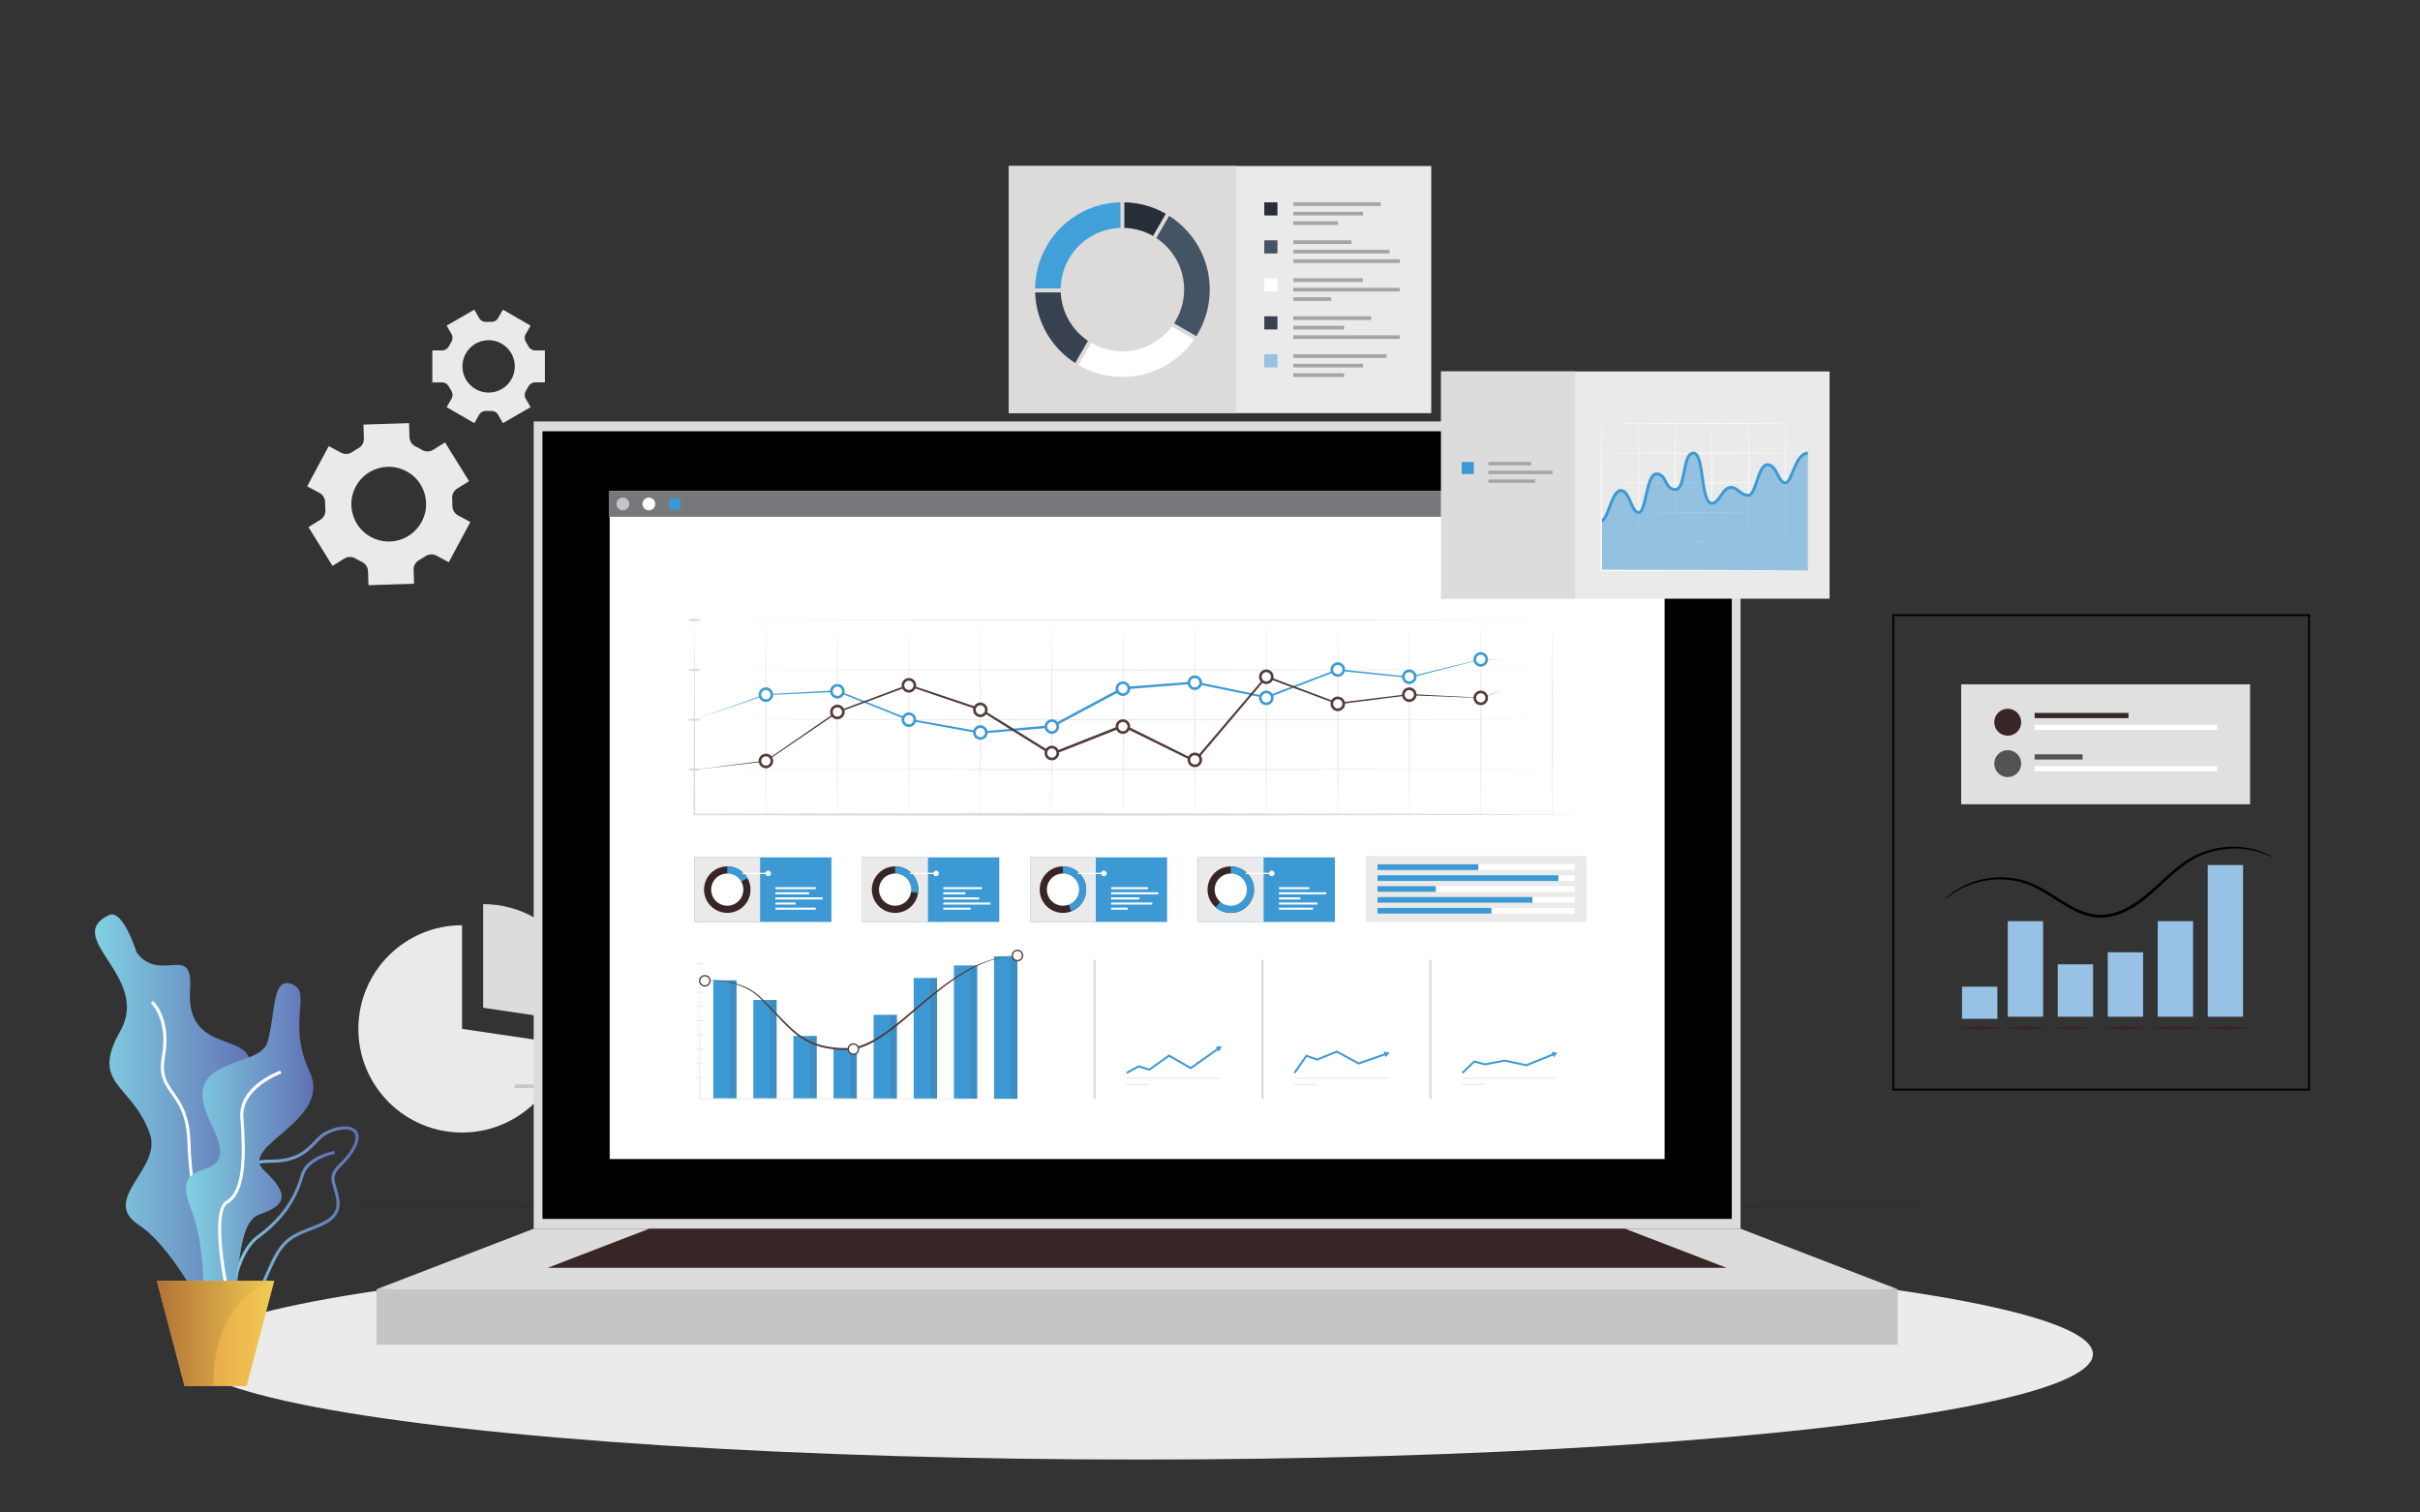 <?xml version="1.0" encoding="utf-8"?>
<!-- Generator: Adobe Illustrator 27.2.0, SVG Export Plug-In . SVG Version: 6.00 Build 0)  -->
<svg version="1.1" id="Layer_1" xmlns="http://www.w3.org/2000/svg" xmlns:xlink="http://www.w3.org/1999/xlink" x="0px" y="0px"
	 viewBox="0 0 2880 1800" style="enable-background:new 0 0 2880 1800;" xml:space="preserve">
<rect x="0" y="0" width="2880" height="1800" fill="#333333" stroke="none"/>
<style type="text/css">
	.st0{fill:#263238;}
	.st1{fill:none;stroke:#000000;stroke-width:2.198;stroke-miterlimit:10;}
	.st2{fill:#97C1E5;}
	.st3{fill:#382626;}
	.st4{fill:#E0E0E0;}
	.st5{fill:#FFFFFF;}
	.st6{fill:#545352;}
	.st7{fill:#EBEAEA;}
	.st8{fill:#DBDCDB;}
	.st9{fill:none;stroke:#C7C7C6;stroke-width:4.396;stroke-miterlimit:10;}
	.st10{fill:#C7C7C6;}
	.st11{fill:#EBEBEB;}
	.st12{fill:#C5C5C6;}
	.st13{fill:#77787B;}
	.st14{fill:#3C99D4;}
	.st15{fill:#503938;}
	.st16{fill:#513A39;}
	.st17{opacity:0.1;fill:#382626;}
	.st18{opacity:0.5;fill:#3C99D4;}
	.st19{fill:none;stroke:#3C99D4;stroke-width:4.396;stroke-miterlimit:10;}
	.st20{fill:#A6A4A4;}
	.st21{fill:#DCDBDA;}
	.st22{fill:#272E38;}
	.st23{fill:#455465;}
	.st24{fill:#384150;}
	.st25{fill:#FFD626;}
	.st26{fill:#41A0D8;}
	.st27{fill:#C7C7C5;}
	.st28{fill:url(#SVGID_1_);}
	.st29{fill:url(#SVGID_00000076601527944344080060000015616107571925757594_);}
	.st30{fill:url(#SVGID_00000165945955025834560880000016028394661296077202_);}
	.st31{fill:url(#SVGID_00000086678164046030851060000006704487852616372913_);}
	.st32{fill:url(#SVGID_00000156574982717017921850000016033936581310655106_);}
	.st33{fill:url(#SVGID_00000095330563534767202650000014429222987404094649_);}
</style>
<path class="st0" d="M1036.08,888.94c0,7.45-6.04,13.48-13.48,13.48c-7.45,0-13.48-6.04-13.48-13.48c0-7.45,6.04-13.48,13.48-13.48
	C1030.04,875.46,1036.08,881.49,1036.08,888.94z"/>
<g>
	<g>
		<g>
			<g>
				<rect x="2253.2" y="732.06" class="st1" width="494.8" height="564.7"/>
			</g>
		</g>
	</g>
	<g>
		<g>
			<g>
				<g>
					<path d="M2705.46,1020.41c-0.16,0.34-5.48-2.75-15.91-6.05c-10.35-3.21-26.32-6.31-45.63-3.39
						c-9.58,1.53-19.96,4.43-30.09,9.67c-10.2,5.12-19.93,12.7-29.59,21.28c-9.7,8.56-19.34,18.29-30.45,27.27
						c-11.11,8.84-23.86,17.21-38.86,21.03c-7.44,1.92-15.24,2.41-22.69,1.37c-7.47-1.02-14.52-3.46-21.02-6.49
						c-13.03-6.14-24.18-14.21-35.22-20.94c-10.96-6.86-21.98-12.31-33.12-14.85c-11.08-2.69-21.83-3.24-31.51-2.42
						c-19.47,1.7-34.2,8.6-43.49,14.16c-9.33,5.7-13.73,9.99-13.98,9.69c-0.08-0.09,1.01-1.15,3.16-3.11
						c2.12-1.99,5.49-4.67,10.12-7.7c9.2-5.98,24.06-13.37,43.97-15.42c9.89-1,20.95-0.59,32.39,2.07
						c11.51,2.49,23.01,8.07,34.09,14.91c11.19,6.73,22.33,14.69,34.98,20.59c12.52,6.03,27.25,8.71,41.49,4.86
						c14.25-3.62,26.69-11.69,37.62-20.34c10.93-8.79,20.61-18.45,30.46-27.03c9.81-8.6,19.81-16.28,30.39-21.45
						c10.49-5.28,21.19-8.12,31.02-9.53c19.82-2.69,36.02,0.87,46.38,4.5c5.23,1.81,9.13,3.66,11.69,5.03
						C2704.21,1019.53,2705.52,1020.31,2705.46,1020.41z"/>
				</g>
			</g>
		</g>
		<g>
			<g>
				<g>
					<rect x="2389.39" y="1096.25" class="st2" width="42.07" height="113.77"/>
				</g>
			</g>
			<g>
				<g>
					<rect x="2567.89" y="1096.25" class="st2" width="42.07" height="113.77"/>
				</g>
			</g>
			<g>
				<g>
					<rect x="2627.39" y="1029.44" class="st2" width="42.07" height="180.58"/>
				</g>
			</g>
			<g>
				<g>
					<rect x="2334.95" y="1174.21" class="st2" width="42.07" height="38.29"/>
				</g>
			</g>
			<g>
				<g>
					<rect x="2448.89" y="1147.63" class="st2" width="42.07" height="62.39"/>
				</g>
			</g>
			<g>
				<g>
					<rect x="2508.39" y="1133.3" class="st2" width="42.07" height="76.72"/>
				</g>
			</g>
		</g>
		<g>
			<g>
				<g>
					<g>
						<path class="st3" d="M2433.15,1223.43c0,0.93-10.18,1.69-22.72,1.69c-12.55,0-22.73-0.76-22.73-1.69
							c0-0.93,10.17-1.69,22.73-1.69C2422.97,1221.74,2433.15,1222.5,2433.15,1223.43z"/>
					</g>
				</g>
			</g>
			<g>
				<g>
					<g>
						<path class="st3" d="M2380.81,1223.43c0,0.93-10.18,1.69-22.73,1.69c-12.55,0-22.73-0.76-22.73-1.69
							c0-0.93,10.17-1.69,22.73-1.69C2370.63,1221.74,2380.81,1222.5,2380.81,1223.43z"/>
					</g>
				</g>
			</g>
			<g>
				<g>
					<g>
						<path class="st3" d="M2677.75,1223.43c0,0.93-11.5,1.69-25.69,1.69c-14.19,0-25.69-0.76-25.69-1.69
							c0-0.93,11.5-1.69,25.69-1.69C2666.24,1221.74,2677.75,1222.5,2677.75,1223.43z"/>
					</g>
				</g>
			</g>
			<g>
				<g>
					<g>
						<path class="st3" d="M2615.26,1223.43c0,0.93-11.5,1.69-25.69,1.69c-14.19,0-25.69-0.76-25.69-1.69
							c0-0.93,11.5-1.69,25.69-1.69C2603.75,1221.74,2615.26,1222.5,2615.26,1223.43z"/>
					</g>
				</g>
			</g>
			<g>
				<g>
					<g>
						<path class="st3" d="M2550.46,1223.43c0,0.93-10.18,1.69-22.73,1.69c-12.55,0-22.73-0.76-22.73-1.69
							c0-0.93,10.17-1.69,22.73-1.69C2540.28,1221.74,2550.46,1222.5,2550.46,1223.43z"/>
					</g>
				</g>
			</g>
			<g>
				<g>
					<g>
						<path class="st3" d="M2488.98,1223.43c0,0.93-10.18,1.69-22.73,1.69c-12.55,0-22.73-0.76-22.73-1.69
							c0-0.93,10.18-1.69,22.73-1.69C2478.8,1221.74,2488.98,1222.5,2488.98,1223.43z"/>
					</g>
				</g>
			</g>
		</g>
	</g>
	<g>
		<g>
			<g>
				<rect x="2333.96" y="814.39" class="st4" width="343.79" height="142.77"/>
			</g>
		</g>
		<g>
			<g>
				<g>
					<path class="st3" d="M2405.39,859.51c0,8.85-7.18,16.03-16.03,16.03c-8.85,0-16.03-7.18-16.03-16.03
						c0-8.85,7.18-16.03,16.03-16.03C2398.21,843.48,2405.39,850.66,2405.39,859.51z"/>
				</g>
			</g>
			<g>
				<g>
					<rect x="2421.41" y="848.44" class="st3" width="111.67" height="6.2"/>
				</g>
			</g>
			<g>
				<g>
					<rect x="2421.41" y="862.53" class="st5" width="217.23" height="6.2"/>
				</g>
			</g>
		</g>
		<g>
			<g>
				<g>
					<path class="st6" d="M2405.39,908.78c0,8.85-7.18,16.03-16.03,16.03c-8.85,0-16.03-7.18-16.03-16.03
						c0-8.85,7.18-16.03,16.03-16.03C2398.21,892.76,2405.39,899.93,2405.39,908.78z"/>
				</g>
			</g>
			<g>
				<g>
					<rect x="2421.41" y="897.71" class="st6" width="57.03" height="6.2"/>
				</g>
			</g>
			<g>
				<g>
					<rect x="2421.41" y="911.8" class="st5" width="217.23" height="6.2"/>
				</g>
			</g>
		</g>
	</g>
</g>
<g>
	<path class="st7" d="M409.82,664.68c4.16-2.58,9.36-2.44,13.54,0.09c1.14,0.69,2.3,1.35,3.48,1.98c1.19,0.64,2.4,1.25,3.61,1.82
		c4.4,2.08,7.39,6.32,7.54,11.19l0.52,16.66l54.27-1.69l-0.52-16.77c-0.15-4.87,2.58-9.27,6.85-11.6c2.31-1.26,4.55-2.65,6.73-4.15
		c4.05-2.8,9.26-3.27,13.6-0.95l14.65,7.86l25.67-47.86l-14.65-7.86c-4.34-2.33-6.83-6.93-6.73-11.85c0.05-2.64-0.04-5.28-0.27-7.9
		c-0.42-4.85,1.74-9.56,5.88-12.12l14.25-8.85l-28.62-46.14l-14.23,8.82c-4.07,2.52-9.2,2.51-13.29,0.01
		c-1.2-0.73-2.42-1.43-3.66-2.09c-1.25-0.67-2.5-1.3-3.77-1.89c-4.36-2.04-7.22-6.33-7.37-11.14l-0.5-16.67l-54.27,1.69l0.53,16.61
		c0.15,4.79-2.36,9.3-6.57,11.58c-2.53,1.37-4.98,2.89-7.35,4.55c-3.91,2.74-9.06,2.98-13.27,0.72l-14.64-7.85l-25.67,47.86
		l14.65,7.85c4.34,2.33,6.83,6.94,6.73,11.86c-0.05,2.65,0.03,5.29,0.26,7.92c0.41,4.86-1.76,9.57-5.9,12.14l-14.21,8.81
		l28.62,46.14L409.82,664.68z M421,584.27c10.51-27.39,43.7-37.41,67.6-20.4c16.27,11.57,22.78,33.24,15.62,51.88
		c-10.52,27.38-43.62,37.37-67.53,20.38C420.41,624.56,413.85,602.92,421,584.27z"/>
	<path class="st7" d="M570.3,493.47c1.71-2.97,4.97-4.6,8.4-4.43c0.93,0.05,1.86,0.07,2.8,0.07c0.95,0,1.89-0.02,2.82-0.07
		c3.41-0.17,6.66,1.45,8.37,4.41l5.83,10.11l32.94-19.01l-5.83-10.11c-1.71-2.97-1.54-6.62,0.33-9.48c1.03-1.58,1.98-3.21,2.84-4.9
		c1.55-3.04,4.62-4.99,8.03-4.99h11.65v-38.05h-11.65c-3.41,0-6.48-1.95-8.03-4.99c-0.86-1.69-1.81-3.33-2.84-4.9
		c-1.87-2.87-2.04-6.52-0.33-9.48l5.83-10.11l-32.94-19.01l-5.87,10.16c-1.71,2.95-4.95,4.58-8.36,4.4
		c-0.93-0.05-1.86-0.07-2.8-0.07s-1.87,0.02-2.8,0.07c-3.42,0.18-6.68-1.46-8.39-4.43l-5.83-10.13l-32.94,19.01l5.83,10.08
		c1.71,2.97,1.55,6.61-0.32,9.48c-1.03,1.59-1.98,3.23-2.85,4.93c-1.55,3.04-4.62,5-8.04,5h-11.64v38.05h11.64
		c3.41,0,6.49,1.96,8.04,5c0.86,1.7,1.81,3.34,2.85,4.93c1.87,2.87,2.04,6.51,0.32,9.48l-5.83,10.08l32.94,19.01L570.3,493.47z
		 M550.33,436.06c0-17.21,13.97-31.17,31.17-31.17s31.14,13.97,31.14,31.17c0,17.21-13.94,31.14-31.14,31.14
		S550.33,453.27,550.33,436.06z"/>
</g>
<g>
	<g>
		<path class="st7" d="M671.88,1242.53c-8.71,59.58-60.04,105.3-122.01,105.3c-68.12,0-123.39-55.23-123.39-123.39
			c0-68.12,55.27-123.35,123.39-123.35v123.35L671.88,1242.53z"/>
		<path class="st8" d="M698.34,1199.32c0,6.16-0.46,12.18-1.34,18.09l-122.01-18.09v-123.35c45.76,0,85.75,24.95,107.06,62.01
			C692.44,1156.07,698.34,1177.05,698.34,1199.32z"/>
	</g>
</g>
<g>
	<line class="st9" x1="612.44" y1="1292.75" x2="743.63" y2="1292.75"/>
	<circle class="st9" cx="752.83" cy="1292.75" r="9.19"/>
	<rect x="786.16" y="1285.85" class="st10" width="101.89" height="4.6"/>
	<rect x="786.16" y="1295.05" class="st10" width="57.68" height="4.6"/>
</g>
<ellipse class="st11" cx="1356.19" cy="1611.49" rx="1134.57" ry="125.51"/>
<g>
	<path class="st0" d="M237.1,1435.33c716.96-2.86,1521.22-2.89,2238.17,0C1758.31,1438.22,954.05,1438.2,237.1,1435.33
		L237.1,1435.33z"/>
</g>
<g>
	<rect x="635.15" y="501.54" class="st8" width="1436.26" height="960.76"/>
	<rect x="645.59" y="513.26" width="1415.39" height="937.32"/>
	<g>
		<rect x="448.09" y="1534.34" class="st12" width="1810.4" height="65.94"/>
		<polygon class="st8" points="448.09,1534.34 635.15,1462.3 2071.42,1462.3 2258.48,1534.34 		"/>
		<polygon class="st3" points="651.86,1508.79 772.57,1462.3 1934,1462.3 2054.71,1508.79 		"/>
	</g>
	<g>
		<rect x="725.58" y="584.47" class="st5" width="1255.41" height="794.89"/>
		<g>
			<rect x="724.52" y="584.47" class="st13" width="1256.47" height="30.59"/>
			<g>
				<path class="st12" d="M748.83,599.77c0,4.19-3.4,7.59-7.59,7.59s-7.59-3.4-7.59-7.59c0-4.19,3.4-7.59,7.59-7.59
					S748.83,595.58,748.83,599.77z"/>
				<path class="st5" d="M779.81,599.77c0,4.19-3.4,7.59-7.59,7.59c-4.19,0-7.59-3.4-7.59-7.59c0-4.19,3.4-7.59,7.59-7.59
					C776.41,592.18,779.81,595.58,779.81,599.77z"/>
				<path class="st14" d="M810.78,599.77c0,4.19-3.4,7.59-7.59,7.59c-4.19,0-7.59-3.4-7.59-7.59c0-4.19,3.4-7.59,7.59-7.59
					C807.38,592.18,810.78,595.58,810.78,599.77z"/>
			</g>
		</g>
		<g>
			<g>
				<g>
					<polygon class="st7" points="911.5,982.58 911.12,952.01 910.98,921.43 910.71,860.28 910.98,799.13 911.12,768.55 
						911.5,737.98 911.89,768.55 912.03,799.13 912.29,860.28 912.02,921.43 911.88,952.01 					"/>
					<polygon class="st7" points="996.57,982.58 996.19,952.01 996.05,921.43 995.79,860.28 996.05,799.13 996.19,768.55 
						996.57,737.98 996.96,768.55 997.1,799.13 997.36,860.28 997.1,921.43 996.96,952.01 					"/>
					<polygon class="st7" points="1081.65,982.58 1081.26,952.01 1081.12,921.43 1080.86,860.28 1081.12,799.13 1081.26,768.55 
						1081.65,737.98 1082.03,768.55 1082.17,799.13 1082.43,860.28 1082.17,921.43 1082.03,952.01 					"/>
					<polygon class="st7" points="1166.72,982.58 1166.34,952.01 1166.2,921.43 1165.93,860.28 1166.2,799.13 1166.33,768.55 
						1166.72,737.98 1167.11,768.55 1167.24,799.13 1167.51,860.28 1167.24,921.43 1167.1,952.01 					"/>
					<polygon class="st7" points="1251.79,982.58 1251.41,952.01 1251.27,921.43 1251.01,860.28 1251.27,799.13 1251.41,768.55 
						1251.79,737.98 1252.18,768.55 1252.32,799.13 1252.58,860.28 1252.32,921.43 1252.18,952.01 					"/>
					<polygon class="st7" points="1336.87,982.58 1336.48,952.01 1336.34,921.43 1336.08,860.28 1336.34,799.13 1336.48,768.55 
						1336.87,737.98 1337.25,768.55 1337.39,799.13 1337.65,860.28 1337.39,921.43 1337.25,952.01 					"/>
					<polygon class="st7" points="1421.94,982.58 1421.56,952.01 1421.42,921.43 1421.15,860.28 1421.41,799.13 1421.55,768.55 
						1421.94,737.98 1422.32,768.55 1422.46,799.13 1422.73,860.28 1422.46,921.43 1422.32,952.01 					"/>
					<polygon class="st7" points="1507.01,982.58 1506.63,952.01 1506.49,921.43 1506.23,860.28 1506.49,799.13 1506.63,768.55 
						1507.01,737.98 1507.4,768.55 1507.54,799.13 1507.8,860.28 1507.53,921.43 1507.4,952.01 					"/>
					<polygon class="st7" points="1592.08,982.58 1591.7,952.01 1591.56,921.43 1591.3,860.28 1591.56,799.13 1591.7,768.55 
						1592.08,737.98 1592.47,768.55 1592.61,799.13 1592.87,860.28 1592.61,921.43 1592.47,952.01 					"/>
					<polygon class="st7" points="1677.16,982.58 1676.77,952.01 1676.63,921.43 1676.37,860.28 1676.63,799.13 1676.77,768.55 
						1677.16,737.98 1677.54,768.55 1677.68,799.13 1677.94,860.28 1677.68,921.43 1677.54,952.01 					"/>
					<polygon class="st7" points="1762.23,982.58 1761.85,952.01 1761.71,921.43 1761.44,860.28 1761.71,799.13 1761.84,768.55 
						1762.23,737.98 1762.62,768.55 1762.76,799.13 1763.02,860.28 1762.75,921.43 1762.61,952.01 					"/>
					<polygon class="st7" points="1847.3,982.58 1846.92,952.01 1846.78,921.43 1846.52,860.28 1846.78,799.13 1846.92,768.55 
						1847.3,737.98 1847.69,768.55 1847.83,799.13 1848.09,860.28 1847.83,921.43 1847.69,952.01 					"/>
					<polygon class="st7" points="826.43,737.98 1091.82,737.45 1357.21,737.19 1622.6,737.45 1887.98,737.98 1622.6,738.5 
						1357.21,738.76 1091.82,738.5 					"/>
					<polygon class="st7" points="826.43,797.24 1091.82,796.71 1357.21,796.45 1622.6,796.71 1887.98,797.24 1622.6,797.76 
						1357.21,798.02 1091.82,797.76 					"/>
					<polygon class="st7" points="826.43,856.5 1091.82,855.97 1357.21,855.71 1622.6,855.97 1887.98,856.5 1622.6,857.02 
						1357.21,857.28 1091.82,857.02 					"/>
					<polygon class="st7" points="826.43,915.76 1091.82,915.23 1357.21,914.97 1622.6,915.23 1887.98,915.76 1622.6,916.28 
						1357.21,916.54 1091.82,916.28 					"/>
				</g>
				<g>
					<path class="st14" d="M826.43,856.5l84.89-30.32l0.07-0.03l0.08,0l85.06-4.53l0.19-0.01l0.18,0.07l85.14,33.82l-0.21-0.06
						l85.1,15.12l-0.33-0.02l85.06-7.52l-0.55,0.16c28.33-15.2,56.62-30.47,85.04-45.51l0.28-0.15l0.31-0.02l85.09-6.46l0.19-0.01
						l0.18,0.04l85.04,17.66l-0.64,0.05l85.14-32.42l0.21-0.08l0.22,0.02l85.05,9.04l-0.25,0.02l85.2-20.8l0.02-0.01l0.02,0
						l31.71,0.2l-31.71,0.19l0.05-0.01l-84.94,21.85l-0.12,0.03l-0.13-0.01l-85.09-8.61l0.44-0.06l-85,32.78l-0.31,0.12l-0.33-0.07
						l-85.11-17.3l0.37,0.02l-85.06,6.82l0.59-0.17c-28.3,15.26-56.72,30.28-85.1,45.39l-0.26,0.14l-0.29,0.02l-85.09,7.16
						l-0.17,0.01l-0.16-0.03l-85.04-15.47l-0.11-0.02l-0.1-0.04l-85-34.18l0.37,0.06l-85.09,3.86l0.15-0.03L826.43,856.5z"/>
					<g>
						<path class="st5" d="M918.59,826.69c0,3.92-3.18,7.09-7.09,7.09c-3.92,0-7.09-3.18-7.09-7.09c0-3.92,3.18-7.09,7.09-7.09
							C915.42,819.6,918.59,822.77,918.59,826.69z"/>
						<path class="st14" d="M911.5,835.36c-4.78,0-8.67-3.89-8.67-8.67c0-4.78,3.89-8.67,8.67-8.67c4.78,0,8.67,3.89,8.67,8.67
							C920.17,831.47,916.28,835.36,911.5,835.36z M911.5,821.18c-3.04,0-5.52,2.47-5.52,5.51c0,3.04,2.48,5.52,5.52,5.52
							c3.04,0,5.52-2.47,5.52-5.52C917.02,823.65,914.54,821.18,911.5,821.18z"/>
					</g>
					<g>
						<circle class="st5" cx="996.57" cy="822.67" r="7.09"/>
						<path class="st14" d="M996.57,831.34c-4.78,0-8.67-3.89-8.67-8.67s3.89-8.67,8.67-8.67c4.78,0,8.67,3.89,8.67,8.67
							S1001.35,831.34,996.57,831.34z M996.57,817.16c-3.04,0-5.52,2.47-5.52,5.52c0,3.04,2.47,5.52,5.52,5.52s5.52-2.48,5.52-5.52
							C1002.09,819.63,999.62,817.16,996.57,817.16z"/>
					</g>
					<g>
						<circle class="st5" cx="1166.72" cy="871.79" r="7.09"/>
						<path class="st14" d="M1166.72,880.46c-4.78,0-8.67-3.89-8.67-8.67s3.89-8.67,8.67-8.67c4.78,0,8.67,3.89,8.67,8.67
							S1171.5,880.46,1166.72,880.46z M1166.72,866.27c-3.04,0-5.52,2.47-5.52,5.52s2.48,5.52,5.52,5.52c3.04,0,5.52-2.47,5.52-5.52
							S1169.76,866.27,1166.72,866.27z"/>
					</g>
					<g>
						<circle class="st5" cx="1336.33" cy="819.6" r="7.09"/>
						<path class="st14" d="M1336.34,828.27c-4.78,0-8.67-3.89-8.67-8.67c0-4.78,3.89-8.67,8.67-8.67s8.67,3.89,8.67,8.67
							C1345,824.38,1341.12,828.27,1336.34,828.27z M1336.34,814.08c-3.04,0-5.52,2.47-5.52,5.52c0,3.04,2.48,5.52,5.52,5.52
							c3.04,0,5.52-2.47,5.52-5.52C1341.85,816.56,1339.38,814.08,1336.34,814.08z"/>
					</g>
					<g>
						<path class="st5" d="M1514.11,830.54c0,3.92-3.18,7.09-7.09,7.09c-3.92,0-7.09-3.18-7.09-7.09c0-3.92,3.18-7.09,7.09-7.09
							C1510.93,823.44,1514.11,826.62,1514.11,830.54z"/>
						<path class="st14" d="M1507.01,839.21c-4.78,0-8.67-3.89-8.67-8.67c0-4.78,3.89-8.67,8.67-8.67c4.78,0,8.67,3.89,8.67,8.67
							C1515.68,835.32,1511.79,839.21,1507.01,839.21z M1507.01,825.02c-3.04,0-5.52,2.47-5.52,5.52s2.47,5.52,5.52,5.52
							c3.04,0,5.52-2.47,5.52-5.52S1510.05,825.02,1507.01,825.02z"/>
					</g>
					<g>
						<circle class="st5" cx="1251.79" cy="864.7" r="7.09"/>
						<path class="st14" d="M1251.79,873.37c-4.78,0-8.67-3.89-8.67-8.67s3.89-8.67,8.67-8.67c4.78,0,8.67,3.89,8.67,8.67
							S1256.57,873.37,1251.79,873.37z M1251.79,859.18c-3.04,0-5.52,2.47-5.52,5.52s2.47,5.52,5.52,5.52
							c3.04,0,5.52-2.47,5.52-5.52S1254.83,859.18,1251.79,859.18z"/>
					</g>
					<g>
						<circle class="st5" cx="1421.94" cy="812.5" r="7.09"/>
						<path class="st14" d="M1421.94,821.18c-4.78,0-8.67-3.89-8.67-8.67c0-4.78,3.89-8.67,8.67-8.67s8.67,3.89,8.67,8.67
							C1430.61,817.29,1426.72,821.18,1421.94,821.18z M1421.94,806.99c-3.04,0-5.52,2.47-5.52,5.52c0,3.04,2.47,5.52,5.52,5.52
							s5.52-2.47,5.52-5.52C1427.45,809.46,1424.98,806.99,1421.94,806.99z"/>
					</g>
					<g>
						<circle class="st5" cx="1677.16" cy="805.41" r="7.09"/>
						<path class="st14" d="M1677.16,814.08c-4.78,0-8.67-3.89-8.67-8.67c0-4.78,3.89-8.67,8.67-8.67c4.78,0,8.67,3.89,8.67,8.67
							C1685.83,810.19,1681.94,814.08,1677.16,814.08z M1677.16,799.9c-3.04,0-5.52,2.47-5.52,5.52c0,3.04,2.47,5.52,5.52,5.52
							c3.04,0,5.52-2.47,5.52-5.52C1682.68,802.37,1680.2,799.9,1677.16,799.9z"/>
					</g>
					<g>
						<path class="st5" d="M1769.32,784.74c0,3.92-3.18,7.09-7.09,7.09c-3.92,0-7.09-3.18-7.09-7.09c0-3.92,3.18-7.09,7.09-7.09
							C1766.15,777.64,1769.32,780.82,1769.32,784.74z"/>
						<path class="st14" d="M1762.23,793.41c-4.78,0-8.67-3.89-8.67-8.67c0-4.78,3.89-8.67,8.67-8.67c4.78,0,8.67,3.89,8.67,8.67
							C1770.9,789.52,1767.01,793.41,1762.23,793.41z M1762.23,779.22c-3.04,0-5.52,2.48-5.52,5.52c0,3.04,2.47,5.52,5.52,5.52
							s5.52-2.48,5.52-5.52C1767.75,781.7,1765.27,779.22,1762.23,779.22z"/>
					</g>
					<g>
						<circle class="st5" cx="1592.08" cy="796.83" r="7.09"/>
						<path class="st14" d="M1592.08,805.5c-4.78,0-8.67-3.89-8.67-8.67c0-4.78,3.89-8.67,8.67-8.67s8.67,3.89,8.67,8.67
							C1600.75,801.61,1596.86,805.5,1592.08,805.5z M1592.08,791.31c-3.04,0-5.52,2.47-5.52,5.52c0,3.04,2.47,5.52,5.52,5.52
							s5.52-2.47,5.52-5.52C1597.6,793.79,1595.13,791.31,1592.08,791.31z"/>
					</g>
					<g>
						<circle class="st5" cx="1081.65" cy="856.5" r="7.09"/>
						<path class="st14" d="M1081.65,865.17c-4.78,0-8.67-3.89-8.67-8.67c0-4.78,3.89-8.67,8.67-8.67c4.78,0,8.67,3.89,8.67,8.67
							C1090.32,861.28,1086.43,865.17,1081.65,865.17z M1081.65,850.98c-3.04,0-5.52,2.47-5.52,5.52c0,3.04,2.47,5.52,5.52,5.52
							c3.04,0,5.52-2.47,5.52-5.52C1087.16,853.45,1084.69,850.98,1081.65,850.98z"/>
					</g>
				</g>
				<g>
					<path class="st15" d="M826.43,916.1l85.01-11.03l-0.24,0.09l84.88-58.58l0.09-0.06l0.1-0.04l85-31.91l0.36-0.13l0.37,0.12
						l85.13,28.51l0.14,0.05l0.13,0.08l85.17,52.82l-1.29-0.12c28.34-11.26,56.64-22.62,85.05-33.71l0.63-0.25l0.6,0.3l84.99,42.19
						l-1.6,0.33l85.21-100.09l0.52-0.61l0.75,0.28l85,32.02l-0.45-0.05l85.1-10.35l0.06-0.01l0.06,0l85.05,4.38l-0.07,0.01
						l31.77-10.75l-31.64,11.12l-0.03,0.01l-0.04,0l-85.1-3.31l0.12,0l-85.05,10.78l-0.23,0.03l-0.22-0.08l-85.14-31.66l1.27-0.33
						l-84.93,100.33l-0.67,0.79l-0.93-0.46l-85.15-41.87l1.22,0.05c-28.31,11.34-56.72,22.42-85.1,33.59l-0.68,0.27l-0.61-0.38
						l-84.98-53.13l0.26,0.12l-85.01-28.86l0.72-0.01l-85.14,31.55l0.19-0.1l-85.26,58.03l-0.11,0.08l-0.13,0.02L826.43,916.1z"/>
					<g>
						<circle class="st5" cx="911.5" cy="905.62" r="7.09"/>
						<path class="st16" d="M911.5,914.29c-4.78,0-8.67-3.89-8.67-8.67s3.89-8.67,8.67-8.67c4.78,0,8.67,3.89,8.67,8.67
							S916.28,914.29,911.5,914.29z M911.5,900.1c-3.04,0-5.52,2.47-5.52,5.52s2.48,5.52,5.52,5.52c3.04,0,5.52-2.47,5.52-5.52
							S914.54,900.1,911.5,900.1z"/>
					</g>
					<g>
						<circle class="st5" cx="996.57" cy="847.31" r="7.09"/>
						<path class="st16" d="M996.57,855.98c-4.78,0-8.67-3.89-8.67-8.67c0-4.78,3.89-8.67,8.67-8.67c4.78,0,8.67,3.89,8.67,8.67
							C1005.24,852.09,1001.35,855.98,996.57,855.98z M996.57,841.8c-3.04,0-5.52,2.48-5.52,5.52c0,3.04,2.47,5.52,5.52,5.52
							s5.52-2.48,5.52-5.52C1002.09,844.27,999.62,841.8,996.57,841.8z"/>
					</g>
					<g>
						<circle class="st5" cx="1166.72" cy="844.79" r="7.09"/>
						<path class="st16" d="M1166.72,853.46c-4.78,0-8.67-3.89-8.67-8.67s3.89-8.67,8.67-8.67c4.78,0,8.67,3.89,8.67,8.67
							S1171.5,853.46,1166.72,853.46z M1166.72,839.27c-3.04,0-5.52,2.47-5.52,5.52s2.48,5.52,5.52,5.52c3.04,0,5.52-2.47,5.52-5.52
							S1169.76,839.27,1166.72,839.27z"/>
					</g>
					<g>
						<circle class="st5" cx="1336.33" cy="864.7" r="7.09"/>
						<path class="st16" d="M1336.34,873.37c-4.78,0-8.67-3.89-8.67-8.67s3.89-8.67,8.67-8.67s8.67,3.89,8.67,8.67
							S1341.12,873.37,1336.34,873.37z M1336.34,859.18c-3.04,0-5.52,2.47-5.52,5.52s2.48,5.52,5.52,5.52
							c3.04,0,5.52-2.47,5.52-5.52S1339.38,859.18,1336.34,859.18z"/>
					</g>
					<g>
						<circle class="st5" cx="1507.01" cy="805.41" r="7.09"/>
						<path class="st16" d="M1507.01,814.08c-4.78,0-8.67-3.89-8.67-8.67c0-4.78,3.89-8.67,8.67-8.67c4.78,0,8.67,3.89,8.67,8.67
							C1515.68,810.19,1511.79,814.08,1507.01,814.08z M1507.01,799.9c-3.04,0-5.52,2.47-5.52,5.52c0,3.04,2.47,5.52,5.52,5.52
							c3.04,0,5.52-2.47,5.52-5.52C1512.53,802.37,1510.05,799.9,1507.01,799.9z"/>
					</g>
					<g>
						<circle class="st5" cx="1251.79" cy="896.18" r="7.09"/>
						<path class="st16" d="M1251.79,904.85c-4.78,0-8.67-3.89-8.67-8.67c0-4.78,3.89-8.67,8.67-8.67c4.78,0,8.67,3.89,8.67,8.67
							C1260.46,900.96,1256.57,904.85,1251.79,904.85z M1251.79,890.66c-3.04,0-5.52,2.47-5.52,5.52c0,3.04,2.47,5.52,5.52,5.52
							c3.04,0,5.52-2.47,5.52-5.52C1257.31,893.14,1254.83,890.66,1251.79,890.66z"/>
					</g>
					<g>
						<circle class="st5" cx="1421.94" cy="904.33" r="7.09"/>
						<path class="st16" d="M1421.94,913c-4.78,0-8.67-3.89-8.67-8.67s3.89-8.67,8.67-8.67s8.67,3.89,8.67,8.67
							S1426.72,913,1421.94,913z M1421.94,898.82c-3.04,0-5.52,2.48-5.52,5.52c0,3.04,2.47,5.52,5.52,5.52s5.52-2.48,5.52-5.52
							C1427.45,901.29,1424.98,898.82,1421.94,898.82z"/>
					</g>
					<g>
						<path class="st5" d="M1684.25,826.74c0,3.92-3.18,7.09-7.09,7.09s-7.09-3.18-7.09-7.09c0-3.92,3.18-7.09,7.09-7.09
							S1684.25,822.82,1684.25,826.74z"/>
						<path class="st16" d="M1677.16,835.41c-4.78,0-8.67-3.89-8.67-8.67c0-4.78,3.89-8.67,8.67-8.67c4.78,0,8.67,3.89,8.67,8.67
							C1685.83,831.52,1681.94,835.41,1677.16,835.41z M1677.16,821.22c-3.04,0-5.52,2.47-5.52,5.52c0,3.04,2.47,5.52,5.52,5.52
							c3.04,0,5.52-2.48,5.52-5.52C1682.68,823.69,1680.2,821.22,1677.16,821.22z"/>
					</g>
					<g>
						<path class="st5" d="M1769.32,830.54c0,3.92-3.18,7.09-7.09,7.09c-3.92,0-7.09-3.18-7.09-7.09c0-3.92,3.18-7.09,7.09-7.09
							C1766.15,823.44,1769.32,826.62,1769.32,830.54z"/>
						<path class="st16" d="M1762.23,839.21c-4.78,0-8.67-3.89-8.67-8.67c0-4.78,3.89-8.67,8.67-8.67c4.78,0,8.67,3.89,8.67,8.67
							C1770.9,835.32,1767.01,839.21,1762.23,839.21z M1762.23,825.02c-3.04,0-5.52,2.47-5.52,5.52s2.47,5.52,5.52,5.52
							s5.52-2.47,5.52-5.52S1765.27,825.02,1762.23,825.02z"/>
					</g>
					<g>
						<circle class="st5" cx="1592.08" cy="837.63" r="7.09"/>
						<path class="st16" d="M1592.08,846.3c-4.78,0-8.67-3.89-8.67-8.67c0-4.78,3.89-8.67,8.67-8.67s8.67,3.89,8.67,8.67
							C1600.75,842.41,1596.86,846.3,1592.08,846.3z M1592.08,832.11c-3.04,0-5.52,2.47-5.52,5.52c0,3.04,2.47,5.52,5.52,5.52
							s5.52-2.47,5.52-5.52C1597.6,834.59,1595.13,832.11,1592.08,832.11z"/>
					</g>
					<g>
						<circle class="st5" cx="1081.65" cy="815.58" r="7.09"/>
						<path class="st16" d="M1081.65,824.25c-4.78,0-8.67-3.89-8.67-8.67s3.89-8.67,8.67-8.67c4.78,0,8.67,3.89,8.67,8.67
							S1086.43,824.25,1081.65,824.25z M1081.65,810.06c-3.04,0-5.52,2.47-5.52,5.52s2.47,5.52,5.52,5.52
							c3.04,0,5.52-2.47,5.52-5.52S1084.69,810.06,1081.65,810.06z"/>
					</g>
				</g>
				<g>
					<path class="st8" d="M826.43,725.39l0.59,121.92l0.33,121.92l-0.92-0.92l265.39-0.43l132.69-0.21l132.69,0.19l265.39,0.43
						c88.46,0.03,176.93,0.54,265.39,0.95c-88.46,0.41-176.93,0.92-265.39,0.95l-265.39,0.43l-132.69,0.19l-132.69-0.21
						l-265.39-0.43l-0.93,0l0-0.92l0.33-121.92L826.43,725.39z"/>
					<path class="st8" d="M818.59,737.98c2.61-1.24,5.23-1.52,7.84-1.58c2.61,0.05,5.23,0.33,7.84,1.58
						c-2.61,1.25-5.23,1.53-7.84,1.58C823.81,739.5,821.2,739.22,818.59,737.98z"/>
					<path class="st8" d="M818.59,797.24c2.61-1.24,5.23-1.52,7.84-1.58c2.61,0.05,5.23,0.33,7.84,1.58
						c-2.61,1.25-5.23,1.53-7.84,1.58C823.81,798.76,821.2,798.48,818.59,797.24z"/>
					<path class="st8" d="M818.59,856.5c2.61-1.24,5.23-1.52,7.84-1.58c2.61,0.05,5.23,0.33,7.84,1.58
						c-2.61,1.25-5.23,1.53-7.84,1.58C823.81,858.02,821.2,857.74,818.59,856.5z"/>
					<path class="st8" d="M818.59,915.76c2.61-1.24,5.23-1.52,7.84-1.58c2.61,0.05,5.23,0.33,7.84,1.58
						c-2.61,1.25-5.23,1.53-7.84,1.58C823.81,917.28,821.2,917,818.59,915.76z"/>
				</g>
			</g>
			<g>
				<g>
					<rect x="826.43" y="1020.32" class="st14" width="163.05" height="76.85"/>
					<rect x="826.43" y="1020.32" class="st7" width="78.17" height="76.85"/>
					<g>
						<g>
							<path class="st3" d="M893.19,1058.75c0,15.28-12.39,27.67-27.67,27.67c-15.28,0-27.67-12.39-27.67-27.67
								s12.39-27.67,27.67-27.67c10.27,0,19.24,5.6,24.02,13.92C891.85,1049.04,893.19,1053.74,893.19,1058.75z"/>
							<path class="st14" d="M889.53,1044.99l-24.02,13.76v-27.67C875.79,1031.07,884.75,1036.67,889.53,1044.99z"/>
						</g>
						<g>
							<g>
								<path class="st5" d="M884.65,1058.75c0,10.57-8.57,19.14-19.14,19.14c-10.57,0-19.14-8.57-19.14-19.14
									c0-10.57,8.57-19.14,19.14-19.14C876.08,1039.61,884.65,1048.17,884.65,1058.75z"/>
							</g>
						</g>
					</g>
					<g>
						<rect x="883.18" y="1038.67" class="st5" width="31.12" height="1.58"/>
						<path class="st5" d="M917.62,1039.46c0,1.83-1.49,3.32-3.32,3.32c-1.83,0-3.32-1.49-3.32-3.32c0-1.83,1.49-3.32,3.32-3.32
							C916.13,1036.14,917.62,1037.63,917.62,1039.46z"/>
					</g>
					<g>
						<rect x="922.86" y="1055.81" class="st5" width="47.9" height="2.45"/>
						<rect x="922.86" y="1061.9" class="st5" width="40.03" height="2.45"/>
						<rect x="922.86" y="1067.99" class="st5" width="56.11" height="2.45"/>
						<rect x="922.86" y="1074.07" class="st5" width="23.95" height="2.45"/>
						<rect x="922.86" y="1080.16" class="st5" width="47.9" height="2.45"/>
					</g>
				</g>
				<g>
					<rect x="1026.16" y="1020.32" class="st14" width="163.05" height="76.85"/>
					<rect x="1026.16" y="1020.32" class="st7" width="78.17" height="76.85"/>
					<g>
						<g>
							<g>
								<path class="st3" d="M1092.92,1058.75c0,1.38-0.1,2.73-0.3,4.05c-1.95,13.36-13.46,23.62-27.37,23.62
									c-15.28,0-27.67-12.39-27.67-27.67c0-15.28,12.39-27.67,27.67-27.67c10.27,0,19.23,5.6,24.02,13.92
									C1091.59,1049.04,1092.92,1053.74,1092.92,1058.75z"/>
								<path class="st14" d="M1092.92,1058.75c0,1.38-0.1,2.73-0.3,4.05l-27.37-4.05v-27.67c10.27,0,19.23,5.6,24.02,13.92
									C1091.59,1049.04,1092.92,1053.74,1092.92,1058.75z"/>
							</g>
							<g>
								<g>
									<path class="st5" d="M1084.38,1058.74c0,10.57-8.57,19.14-19.14,19.14c-10.57,0-19.14-8.57-19.14-19.14
										s8.57-19.14,19.14-19.14C1075.81,1039.61,1084.38,1048.17,1084.38,1058.74z"/>
								</g>
							</g>
						</g>
					</g>
					<g>
						<rect x="1082.92" y="1038.67" class="st5" width="31.12" height="1.58"/>
						<path class="st5" d="M1117.35,1039.46c0,1.83-1.49,3.32-3.32,3.32c-1.83,0-3.32-1.49-3.32-3.32c0-1.83,1.49-3.32,3.32-3.32
							C1115.87,1036.14,1117.35,1037.63,1117.35,1039.46z"/>
					</g>
					<g>
						<rect x="1122.6" y="1055.81" class="st5" width="46.17" height="2.45"/>
						<rect x="1122.6" y="1061.9" class="st5" width="26.51" height="2.45"/>
						<rect x="1122.6" y="1067.99" class="st5" width="42.77" height="2.45"/>
						<rect x="1122.6" y="1074.07" class="st5" width="56.11" height="2.45"/>
						<rect x="1122.6" y="1080.16" class="st5" width="32.54" height="2.45"/>
					</g>
				</g>
				<g>
					<rect x="1225.9" y="1020.32" class="st14" width="163.05" height="76.85"/>
					<rect x="1225.9" y="1020.32" class="st7" width="78.17" height="76.85"/>
					<g>
						<g>
							<g>
								<path class="st3" d="M1292.66,1058.75c0,11.78-7.37,21.86-17.76,25.84c-3.08,1.19-6.43,1.84-9.92,1.84
									c-15.28,0-27.67-12.39-27.67-27.67c0-15.28,12.39-27.67,27.67-27.67c10.28,0,19.24,5.6,24.02,13.92
									C1291.33,1049.04,1292.66,1053.74,1292.66,1058.75z"/>
								<path class="st14" d="M1292.66,1058.75c0,11.78-7.37,21.86-17.76,25.84l-9.92-25.84v-27.67c10.28,0,19.24,5.6,24.02,13.92
									C1291.33,1049.04,1292.66,1053.74,1292.66,1058.75z"/>
							</g>
							<g>
								<g>
									<path class="st5" d="M1284.12,1058.74c0,10.57-8.57,19.14-19.14,19.14c-10.57,0-19.14-8.57-19.14-19.14
										s8.57-19.14,19.14-19.14C1275.55,1039.61,1284.12,1048.17,1284.12,1058.74z"/>
								</g>
							</g>
						</g>
					</g>
					<g>
						<rect x="1282.65" y="1038.67" class="st5" width="31.12" height="1.58"/>
						<circle class="st5" cx="1313.77" cy="1039.46" r="3.32"/>
					</g>
					<g>
						<rect x="1322.33" y="1055.81" class="st5" width="44.1" height="2.45"/>
						<rect x="1322.33" y="1061.9" class="st5" width="56.11" height="2.45"/>
						<rect x="1322.33" y="1067.99" class="st5" width="33.7" height="2.45"/>
						<rect x="1322.33" y="1074.07" class="st5" width="49" height="2.45"/>
						<rect x="1322.33" y="1080.16" class="st5" width="19.8" height="2.45"/>
					</g>
				</g>
				<g>
					<rect x="1425.63" y="1020.32" class="st14" width="163.05" height="76.85"/>
					<rect x="1425.63" y="1020.32" class="st7" width="78.17" height="76.85"/>
					<g>
						<g>
							<g>
								<path class="st3" d="M1492.39,1058.74c0,5.88-1.84,11.34-4.97,15.82c-5,7.17-13.31,11.86-22.71,11.86
									c-6.85,0-13.13-2.49-17.96-6.63c-5.95-5.07-9.71-12.61-9.71-21.04c0-15.28,12.39-27.67,27.67-27.67
									c10.27,0,19.23,5.6,24.02,13.92C1491.06,1049.04,1492.39,1053.74,1492.39,1058.74z"/>
								<path class="st14" d="M1492.39,1058.74c0,5.88-1.84,11.34-4.97,15.82c-5,7.17-13.31,11.86-22.71,11.86
									c-6.85,0-13.13-2.49-17.96-6.63l17.96-21.04v-27.67c10.27,0,19.23,5.6,24.02,13.92
									C1491.06,1049.04,1492.39,1053.74,1492.39,1058.74z"/>
							</g>
							<g>
								<g>
									<path class="st5" d="M1483.85,1058.74c0,10.57-8.57,19.14-19.14,19.14c-10.57,0-19.14-8.57-19.14-19.14
										c0-10.57,8.57-19.14,19.14-19.14C1475.28,1039.6,1483.85,1048.17,1483.85,1058.74z"/>
								</g>
							</g>
						</g>
					</g>
					<g>
						<rect x="1482.39" y="1038.67" class="st5" width="31.12" height="1.58"/>
						<path class="st5" d="M1516.82,1039.46c0,1.83-1.49,3.32-3.32,3.32c-1.83,0-3.32-1.49-3.32-3.32c0-1.83,1.49-3.32,3.32-3.32
							C1515.34,1036.14,1516.82,1037.63,1516.82,1039.46z"/>
					</g>
					<g>
						<rect x="1522.07" y="1055.81" class="st5" width="36.04" height="2.45"/>
						<rect x="1522.07" y="1061.9" class="st5" width="56.11" height="2.45"/>
						<rect x="1522.07" y="1067.99" class="st5" width="25.56" height="2.45"/>
						<rect x="1522.07" y="1074.07" class="st5" width="45.83" height="2.45"/>
						<rect x="1522.07" y="1080.16" class="st5" width="40.59" height="2.45"/>
					</g>
				</g>
			</g>
			<g>
				<g>
					<rect x="848.79" y="1166.64" class="st14" width="27.76" height="141.08"/>
					<rect x="868.33" y="1166.64" class="st17" width="8.23" height="141.08"/>
				</g>
				<g>
					<rect x="896.51" y="1190.09" class="st14" width="27.76" height="117.63"/>
					<rect x="916.04" y="1190.09" class="st17" width="8.23" height="117.63"/>
				</g>
				<g>
					<rect x="944.22" y="1232.85" class="st14" width="27.76" height="74.87"/>
					<rect x="963.76" y="1232.85" class="st17" width="8.23" height="74.87"/>
				</g>
				<g>
					<rect x="991.94" y="1248.52" class="st14" width="27.76" height="59.2"/>
					<rect x="1011.48" y="1248.52" class="st17" width="8.23" height="59.2"/>
				</g>
				<g>
					<rect x="1039.66" y="1207.69" class="st14" width="27.76" height="100.03"/>
					<rect x="1059.19" y="1207.69" class="st17" width="8.23" height="100.03"/>
				</g>
				<g>
					<rect x="1087.38" y="1163.9" class="st14" width="27.76" height="143.82"/>
					<rect x="1106.91" y="1163.9" class="st17" width="8.23" height="143.82"/>
				</g>
				<g>
					<rect x="1135.22" y="1148.95" class="st14" width="27.76" height="158.77"/>
					<rect x="1154.76" y="1148.95" class="st17" width="8.23" height="158.77"/>
				</g>
				<g>
					<rect x="1183.07" y="1138.12" class="st14" width="27.76" height="169.6"/>
					<rect x="1202.61" y="1138.12" class="st17" width="8.23" height="169.6"/>
				</g>
				<g>
					<path class="st7" d="M832.69,1137.19l0.32,42.63l0.16,42.63l0.22,85.27l-0.7-0.7c67.44-0.2,134.87,0.09,202.31,0.14
						l101.15,0.15l101.15,0.41l-101.15,0.41l-101.15,0.15c-67.44,0.05-134.87,0.34-202.31,0.14l-0.71,0l0-0.7l0.22-85.27l0.16-42.63
						L832.69,1137.19z"/>
					<path class="st7" d="M826.57,1146.98c2.04-0.61,4.08-0.76,6.12-0.79c2.04,0.03,4.08,0.17,6.12,0.79
						c-2.04,0.62-4.08,0.76-6.12,0.79C830.65,1147.73,828.61,1147.59,826.57,1146.98z"/>
					<path class="st7" d="M826.57,1163.9c2.04-0.61,4.08-0.76,6.12-0.79c2.04,0.03,4.08,0.17,6.12,0.79
						c-2.04,0.62-4.08,0.76-6.12,0.79C830.65,1164.66,828.61,1164.52,826.57,1163.9z"/>
					<path class="st7" d="M826.57,1180.82c2.04-0.61,4.08-0.76,6.12-0.79c2.04,0.03,4.08,0.17,6.12,0.79
						c-2.04,0.62-4.08,0.76-6.12,0.79C830.65,1181.58,828.61,1181.44,826.57,1180.82z"/>
					<path class="st7" d="M826.57,1197.75c2.04-0.61,4.08-0.76,6.12-0.79c2.04,0.03,4.08,0.17,6.12,0.79
						c-2.04,0.62-4.08,0.76-6.12,0.79C830.65,1198.51,828.61,1198.36,826.57,1197.75z"/>
					<path class="st7" d="M826.57,1214.67c2.04-0.61,4.08-0.76,6.12-0.79c2.04,0.03,4.08,0.17,6.12,0.79
						c-2.04,0.62-4.08,0.76-6.12,0.79C830.65,1215.43,828.61,1215.29,826.57,1214.67z"/>
					<path class="st7" d="M826.57,1231.6c2.04-0.61,4.08-0.76,6.12-0.79c2.04,0.03,4.08,0.17,6.12,0.79
						c-2.04,0.62-4.08,0.76-6.12,0.79C830.65,1232.35,828.61,1232.21,826.57,1231.6z"/>
					<path class="st7" d="M826.57,1248.52c2.04-0.61,4.08-0.76,6.12-0.79c2.04,0.03,4.08,0.17,6.12,0.79
						c-2.04,0.62-4.08,0.76-6.12,0.79C830.65,1249.28,828.61,1249.13,826.57,1248.52z"/>
					<path class="st7" d="M826.57,1265.44c2.04-0.61,4.08-0.76,6.12-0.79c2.04,0.03,4.08,0.17,6.12,0.79
						c-2.04,0.62-4.08,0.76-6.12,0.79C830.65,1266.2,828.61,1266.06,826.57,1265.44z"/>
					<path class="st7" d="M826.57,1282.37c2.04-0.61,4.08-0.76,6.12-0.79c2.04,0.03,4.08,0.17,6.12,0.79
						c-2.04,0.62-4.08,0.76-6.12,0.79C830.65,1283.12,828.61,1282.98,826.57,1282.37z"/>
				</g>
				<g>
					<path class="st15" d="M832.69,1167.5c9.08-1.27,18.34-1.32,27.47-0.25c9.12,1.08,18.17,3.31,26.59,7.12
						c4.2,1.91,8.22,4.24,11.97,6.96c3.73,2.73,7.19,5.88,10.41,9.12c6.56,6.43,12.84,13.14,19.17,19.76
						c6.35,6.6,12.76,13.13,19.87,18.79c7.09,5.66,15.01,10.25,23.59,13.16c8.56,2.95,17.59,4.33,26.66,4.95
						c4.54,0.08,9.14,0.44,13.56-0.01c2.23-0.19,4.43-0.67,6.63-1.08c2.15-0.66,4.37-1.07,6.47-1.92
						c8.52-2.98,16.49-7.49,24.07-12.52c7.58-5.05,14.81-10.67,21.91-16.43c14.2-11.54,27.88-23.8,42.36-35.11
						c14.4-11.37,29.6-21.95,46.14-30.05c16.55-7.99,34.75-12.92,53.13-12.81c-18.39,0.28-36.36,5.57-52.62,13.85
						c-16.32,8.26-31.3,18.93-45.52,30.44c-14.25,11.49-27.95,23.68-42.13,35.36c-7.11,5.82-14.36,11.5-22.02,16.65
						c-7.66,5.12-15.75,9.77-24.55,12.87c-2.16,0.87-4.48,1.3-6.72,1.96c-2.3,0.42-4.6,0.9-6.93,1.1
						c-4.72,0.45-9.29,0.06-13.92-0.04c-9.21-0.66-18.44-2.11-27.23-5.17c-8.8-3.02-16.95-7.79-24.15-13.59
						c-7.24-5.78-13.64-12.45-19.91-19.14c-6.26-6.71-12.44-13.47-18.9-19.95c-3.19-3.3-6.51-6.38-10.14-9.11
						c-3.64-2.71-7.57-5.03-11.68-6.98C869.75,1167.67,850.85,1165.53,832.69,1167.5z"/>
					<g>
						<path class="st5" d="M844.94,1167.27c0,3.38-2.74,6.12-6.12,6.12c-3.38,0-6.12-2.74-6.12-6.12c0-3.38,2.74-6.12,6.12-6.12
							C842.2,1161.15,844.94,1163.89,844.94,1167.27z"/>
						<path class="st15" d="M838.82,1174.18c-3.81,0-6.91-3.1-6.91-6.91c0-3.81,3.1-6.91,6.91-6.91c3.81,0,6.91,3.1,6.91,6.91
							C845.73,1171.08,842.63,1174.18,838.82,1174.18z M838.82,1161.93c-2.94,0-5.34,2.39-5.34,5.33c0,2.94,2.39,5.34,5.34,5.34
							s5.34-2.39,5.34-5.34C844.15,1164.33,841.76,1161.93,838.82,1161.93z"/>
					</g>
					<g>
						<path class="st5" d="M1021.72,1248.52c0,3.38-2.74,6.12-6.12,6.12c-3.38,0-6.12-2.74-6.12-6.12c0-3.38,2.74-6.12,6.12-6.12
							C1018.97,1242.39,1021.72,1245.14,1021.72,1248.52z"/>
						<path class="st15" d="M1015.59,1255.43c-3.81,0-6.91-3.1-6.91-6.91c0-3.81,3.1-6.91,6.91-6.91c3.81,0,6.91,3.1,6.91,6.91
							C1022.5,1252.33,1019.4,1255.43,1015.59,1255.43z M1015.59,1243.18c-2.94,0-5.34,2.39-5.34,5.33c0,2.94,2.39,5.34,5.34,5.34
							s5.34-2.39,5.34-5.34C1020.93,1245.58,1018.53,1243.18,1015.59,1243.18z"/>
					</g>
					<g>
						<path class="st5" d="M1216.96,1137.19c0,3.38-2.74,6.12-6.12,6.12c-3.38,0-6.12-2.74-6.12-6.12c0-3.38,2.74-6.12,6.12-6.12
							C1214.22,1131.06,1216.96,1133.8,1216.96,1137.19z"/>
						<path class="st15" d="M1210.84,1144.1c-3.81,0-6.91-3.1-6.91-6.91c0-3.81,3.1-6.91,6.91-6.91s6.91,3.1,6.91,6.91
							C1217.75,1141,1214.65,1144.1,1210.84,1144.1z M1210.84,1131.85c-2.94,0-5.34,2.39-5.34,5.33c0,2.94,2.39,5.33,5.34,5.33
							s5.34-2.39,5.34-5.33C1216.17,1134.24,1213.78,1131.85,1210.84,1131.85z"/>
					</g>
				</g>
			</g>
			<g>
				<g>
					<polygon class="st14" points="1341.36,1277.95 1340.22,1275.88 1354.9,1267.77 1367.58,1271.67 1391.15,1254.88 
						1417.02,1269.74 1449.13,1247.07 1450.49,1249 1417.15,1272.54 1391.28,1257.69 1368,1274.28 1355.16,1270.32 					"/>
					<g>
						<polygon class="st14" points="1451.01,1251.52 1453.97,1245.1 1446.92,1245.74 						"/>
					</g>
				</g>
				<rect x="1340.79" y="1282.24" class="st7" width="110.97" height="1.58"/>
				<rect x="1340.79" y="1289.93" class="st7" width="25.89" height="1.58"/>
			</g>
			<rect x="1301.36" y="1142.49" class="st8" width="2.75" height="165.24"/>
			<g>
				<g>
					<polygon class="st14" points="1541.48,1277.59 1539.54,1276.24 1554.3,1255.04 1567.49,1259.74 1591.01,1250.17 
						1616.92,1264.34 1648.5,1253.35 1649.27,1255.58 1616.7,1266.93 1590.86,1252.78 1567.54,1262.27 1555.21,1257.88 					"/>
					<g>
						<polygon class="st14" points="1649.07,1258.15 1653.69,1252.79 1646.74,1251.46 						"/>
					</g>
				</g>
				<rect x="1540.51" y="1282.24" class="st7" width="110.97" height="1.58"/>
				<rect x="1540.51" y="1289.93" class="st7" width="25.89" height="1.58"/>
			</g>
			<rect x="1501.09" y="1142.49" class="st8" width="2.75" height="165.24"/>
			<g>
				<g>
					<polygon class="st14" points="1741.14,1277.76 1739.5,1276.06 1754.22,1261.96 1767.36,1265.47 1790.75,1261.02 
						1816.51,1266.5 1848.33,1253.6 1849.22,1255.8 1816.72,1268.97 1790.73,1263.44 1767.27,1267.9 1754.89,1264.59 					"/>
					<g>
						<polygon class="st14" points="1849.15,1258.37 1853.5,1252.79 1846.49,1251.81 						"/>
					</g>
				</g>
				<rect x="1740.32" y="1282.24" class="st7" width="110.97" height="1.58"/>
				<rect x="1740.32" y="1289.93" class="st7" width="25.89" height="1.58"/>
			</g>
			<rect x="1700.89" y="1142.49" class="st8" width="2.75" height="165.24"/>
			<g>
				<rect x="1625.37" y="1018.77" class="st7" width="262.62" height="78.4"/>
				<g>
					<rect x="1639.32" y="1028.66" class="st5" width="234.72" height="6.78"/>
					<rect x="1639.32" y="1028.66" class="st14" width="120" height="6.78"/>
					<rect x="1639.32" y="1041.62" class="st5" width="234.72" height="6.78"/>
					<rect x="1639.32" y="1041.62" class="st14" width="215.3" height="6.78"/>
					<rect x="1639.32" y="1054.58" class="st5" width="234.72" height="6.78"/>
					<rect x="1639.32" y="1054.58" class="st14" width="69.44" height="6.78"/>
					<rect x="1639.32" y="1067.54" class="st5" width="234.72" height="6.78"/>
					<rect x="1639.32" y="1067.54" class="st14" width="184.45" height="6.78"/>
					<rect x="1639.32" y="1080.5" class="st5" width="234.72" height="6.78"/>
					<rect x="1639.32" y="1080.5" class="st14" width="135.62" height="6.78"/>
				</g>
			</g>
		</g>
	</g>
</g>
<g>
	<g>
		<rect x="1715.04" y="442.07" class="st7" width="462.32" height="270.44"/>
	</g>
	<g>
		<rect x="1715.04" y="442.07" class="st8" width="159.37" height="270.44"/>
	</g>
	<g>
		<path class="st5" d="M1899.38,503.98c42.03-0.37,84.06-0.28,126.09-0.43c42.03,0.15,84.06,0.06,126.09,0.43
			c-42.03,0.37-84.06,0.28-126.09,0.43C1983.44,504.25,1941.41,504.35,1899.38,503.98z"/>
		<path class="st5" d="M1899.38,539.28c42.03-0.37,84.06-0.28,126.09-0.43c42.03,0.15,84.06,0.06,126.09,0.43
			c-42.03,0.37-84.06,0.28-126.09,0.43C1983.44,539.56,1941.41,539.65,1899.38,539.28z"/>
		<path class="st5" d="M1899.38,574.59c42.03-0.37,84.06-0.28,126.09-0.43c42.03,0.15,84.06,0.06,126.09,0.43
			c-42.03,0.37-84.06,0.28-126.09,0.43C1983.44,574.86,1941.41,574.96,1899.38,574.59z"/>
		<path class="st5" d="M1899.38,609.89c42.03-0.37,84.06-0.28,126.09-0.43c42.03,0.15,84.06,0.06,126.09,0.43
			c-42.03,0.37-84.06,0.28-126.09,0.43C1983.44,610.17,1941.41,610.26,1899.38,609.89z"/>
		<path class="st5" d="M1899.38,645.2c42.03-0.37,84.06-0.28,126.09-0.43c42.03,0.15,84.06,0.06,126.09,0.43
			c-42.03,0.37-84.06,0.28-126.09,0.43C1983.44,645.47,1941.41,645.57,1899.38,645.2z"/>
		<path class="st5" d="M1950.15,481.02c0.37,32.99,0.28,65.98,0.43,98.97c-0.15,32.99-0.06,65.98-0.43,98.97
			c-0.37-32.99-0.28-65.98-0.43-98.97C1949.88,547,1949.78,514.01,1950.15,481.02z"/>
		<path class="st5" d="M1993.76,481.02c0.37,32.99,0.28,65.98,0.43,98.97c-0.15,32.99-0.06,65.98-0.43,98.97
			c-0.37-32.99-0.28-65.98-0.43-98.97C1993.48,547,1993.39,514.01,1993.76,481.02z"/>
		<path class="st5" d="M2037.37,481.02c0.37,32.99,0.28,65.98,0.43,98.97c-0.15,32.99-0.06,65.98-0.43,98.97
			c-0.37-32.99-0.28-65.98-0.43-98.97C2037.09,547,2037,514.01,2037.37,481.02z"/>
		<path class="st5" d="M2080.98,481.02c0.37,32.99,0.28,65.98,0.43,98.97c-0.15,32.99-0.06,65.98-0.43,98.97
			c-0.37-32.99-0.28-65.98-0.43-98.97C2080.7,547,2080.61,514.01,2080.98,481.02z"/>
		<path class="st5" d="M2124.59,481.02c0.37,32.99,0.28,65.98,0.43,98.97c-0.15,32.99-0.06,65.98-0.43,98.97
			c-0.37-32.99-0.28-65.98-0.43-98.97C2124.31,547,2124.22,514.01,2124.59,481.02z"/>
		<path class="st18" d="M1905.73,619.59c7.7,0,12.29-35.86,23.19-35.86c10.9,0,12.05,26.17,21.23,26.17
			c9.18,0,8.89-45.96,21.23-45.96c12.34,0,9.47,18.65,22.38,18.65c12.91,0,8.03-43.3,21.52-43.3c13.48,0,8.03,59.65,22.09,59.65
			c8.89,0,12.34-18.95,22.95-18.95c7.03,0,11.17,9.48,20.36,9.48c9.33,0,11.2-36.44,22.67-36.44s12.79,21.56,21.23,21.56
			s11.48-35.31,26.97-35.31v139.67h-245.82V619.59z"/>
		<path class="st14" d="M2151.55,678.95"/>
		<path class="st14" d="M1905.73,621.32v-3.45c2.33,0,5.54-8.38,7.89-14.49c4.03-10.5,8.19-21.37,15.3-21.37
			c6.82,0,10.21,7.96,13.21,14.98c2.34,5.5,4.77,11.19,8.02,11.19c2.87,0,5.36-11.04,7.17-19.1c2.98-13.21,6.05-26.86,14.06-26.86
			c7.14,0,9.95,5.36,12.42,10.09c2.4,4.59,4.48,8.56,9.96,8.56c4.96,0,6.9-10.12,8.78-19.9c2.21-11.5,4.5-23.4,12.74-23.4
			c8.17,0,10.26,14.98,12.48,30.85c1.79,12.83,4.01,28.8,9.61,28.8c3.35,0,6.08-3.94,8.98-8.11c3.53-5.08,7.53-10.84,13.97-10.84
			c3.87,0,6.9,2.35,9.82,4.63c3.06,2.38,6.23,4.85,10.54,4.85c3.18,0,6.09-8.67,8.43-15.63c3.43-10.23,6.97-20.81,14.25-20.81
			c7.23,0,10.78,6.88,13.93,12.95c2.29,4.43,4.46,8.61,7.31,8.61c2.43,0,5.18-6.71,7.6-12.62c4.14-10.11,9.3-22.68,19.37-22.68v3.45
			c-7.75,0-12.23,10.91-16.17,20.54c-3.38,8.25-6.05,14.77-10.79,14.77c-4.95,0-7.58-5.09-10.37-10.48
			c-2.82-5.45-5.74-11.08-10.86-11.08c-4.79,0-8.08,9.8-10.98,18.45c-3.24,9.65-6.03,17.98-11.69,17.98c-5.49,0-9.3-2.96-12.66-5.58
			c-2.69-2.09-5.01-3.9-7.7-3.9c-4.64,0-7.94,4.76-11.14,9.36c-3.27,4.71-6.66,9.59-11.81,9.59c-8.6,0-10.75-15.44-13.04-31.78
			c-1.73-12.42-3.89-27.87-9.06-27.87c-5.39,0-7.49,10.94-9.35,20.6c-2.24,11.67-4.36,22.7-12.17,22.7
			c-7.57,0-10.46-5.53-13.02-10.41c-2.31-4.42-4.31-8.24-9.36-8.24c-5.24,0-8.26,13.4-10.69,24.17
			c-2.74,12.17-4.91,21.79-10.54,21.79c-5.53,0-8.28-6.46-11.2-13.29c-2.7-6.33-5.49-12.88-10.03-12.88
			c-4.74,0-8.81,10.62-12.08,19.15C1913.26,613.94,1910.43,621.32,1905.73,621.32z"/>
		<path class="st19" d="M1905.73,678.95"/>
		<path class="st5" d="M1905.73,483.17c0.28,32.63,0.52,65.26,0.54,97.89l0.26,97.89l-0.81-0.81l122.91,0.21l61.46,0.16l61.46,0.44
			l-61.46,0.44l-61.46,0.16l-122.91,0.2l-0.81,0l0-0.81l0.26-97.89C1905.21,548.43,1905.45,515.8,1905.73,483.17z"/>
	</g>
	<g>
		<rect x="1739.57" y="549.81" class="st14" width="14.39" height="14.39"/>
		<rect x="1771.24" y="549.81" class="st20" width="51.03" height="4.01"/>
		<rect x="1771.24" y="560.2" class="st20" width="76.36" height="4.01"/>
		<rect x="1771.24" y="570.58" class="st20" width="55.65" height="4.01"/>
	</g>
</g>
<g>
	<rect x="1200.55" y="197.6" class="st7" width="502.75" height="294.09"/>
	<rect x="1200.55" y="197.6" class="st21" width="270.43" height="294.09"/>
	<g>
		<g>
			<rect x="1504.62" y="240.79" class="st22" width="15.65" height="15.65"/>
			<rect x="1539.06" y="240.79" class="st20" width="104.14" height="4.36"/>
			<rect x="1539.06" y="252.08" class="st20" width="83.04" height="4.36"/>
			<rect x="1539.06" y="263.37" class="st20" width="53.39" height="4.36"/>
		</g>
		<g>
			<rect x="1504.62" y="286" class="st23" width="15.65" height="15.65"/>
			<rect x="1539.06" y="286" class="st20" width="69.35" height="4.36"/>
			<rect x="1539.06" y="297.29" class="st20" width="114.69" height="4.36"/>
			<rect x="1539.06" y="308.58" class="st20" width="126.88" height="4.36"/>
		</g>
		<g>
			<rect x="1504.62" y="331.21" class="st5" width="15.65" height="15.65"/>
			<rect x="1539.06" y="331.21" class="st20" width="83.04" height="4.36"/>
			<rect x="1539.06" y="342.5" class="st20" width="126.88" height="4.36"/>
			<rect x="1539.06" y="353.79" class="st20" width="45.12" height="4.36"/>
		</g>
		<g>
			<rect x="1504.62" y="376.43" class="st24" width="15.65" height="15.65"/>
			<rect x="1539.06" y="376.43" class="st20" width="92.74" height="4.36"/>
			<rect x="1539.06" y="387.72" class="st20" width="60.52" height="4.36"/>
			<rect x="1539.06" y="399.01" class="st20" width="126.88" height="4.36"/>
		</g>
		<g>
			<rect x="1504.62" y="421.64" class="st2" width="15.65" height="15.65"/>
			<rect x="1539.06" y="421.64" class="st20" width="110.99" height="4.36"/>
			<rect x="1539.06" y="432.93" class="st20" width="83.04" height="4.36"/>
			<rect x="1539.06" y="444.22" class="st20" width="60.52" height="4.36"/>
		</g>
	</g>
	<g>
		<path class="st23" d="M1397.26,384.77c0.79-1.17,1.51-2.4,2.23-3.64c-0.65,1.23-1.41,2.47-2.2,3.64H1397.26z"/>
		<path class="st23" d="M1399.49,381.14c3.5-6.14,6.17-12.83,7.82-19.89C1405.7,368.34,1403.06,375.03,1399.49,381.14z"/>
		<path class="st23" d="M1439.38,352.57c-0.03,0.55-0.07,1.1-0.17,1.61c0.1-0.55,0.14-1.06,0.14-1.61H1439.38z"/>
		<path class="st23" d="M1439.69,344.61c0,1.13,0,2.23-0.07,3.33c-0.03,1.54-0.1,3.09-0.27,4.63c0,0.55-0.03,1.06-0.14,1.61
			c0,0.55-0.07,1.1-0.14,1.61c0,0.21-0.03,0.38-0.07,0.55c-0.1,1.17-0.24,2.33-0.45,3.5c-0.03,0.41-0.1,0.79-0.17,1.17
			c-0.21,1.54-0.48,3.05-0.82,4.6c-0.27,1.34-0.55,2.71-0.93,4.01c-0.14,0.65-0.31,1.3-0.48,1.96c-0.27,1.03-0.55,2.06-0.86,3.05
			c-0.24,0.79-0.48,1.58-0.75,2.33c-0.75,2.37-1.61,4.73-2.57,7.03c-0.34,0.79-0.69,1.58-1.03,2.37c-0.58,1.37-1.2,2.71-1.85,4.01
			c-0.48,1.06-1.03,2.13-1.65,3.19c-0.69,1.3-1.41,2.57-2.16,3.84c-0.51,0.89-1.06,1.78-1.61,2.64l-26.38-15.26
			c0.79-1.17,1.54-2.4,2.2-3.64c3.57-6.11,6.21-12.79,7.82-19.89c0.38-1.41,0.65-2.85,0.86-4.29c0.27-1.44,0.48-2.92,0.62-4.39
			c0.17-1.51,0.31-3.05,0.34-4.63c0.07-1.1,0.1-2.2,0.1-3.29c0-0.82,0-1.65-0.07-2.44c0-0.72-0.03-1.44-0.1-2.13
			c0-0.24-0.03-0.51-0.03-0.75c-0.07-1.41-0.24-2.81-0.45-4.18c-0.03-0.72-0.14-1.44-0.27-2.13c-0.27-1.61-0.58-3.19-0.93-4.73
			c-0.65-2.98-1.51-5.93-2.57-8.78c-0.27-0.69-0.55-1.41-0.82-2.09c-0.24-0.72-0.55-1.41-0.86-2.09s-0.62-1.37-0.93-2.06
			c-0.24-0.51-0.48-0.99-0.72-1.47c-0.48-0.96-0.99-1.92-1.51-2.85c-0.65-1.23-1.37-2.4-2.13-3.57c-0.79-1.27-1.61-2.5-2.5-3.7
			c-0.86-1.2-1.75-2.37-2.71-3.53c-2.81-3.46-5.97-6.65-9.36-9.54c-2.26-1.95-4.67-3.74-7.17-5.35l15.26-26.38
			c2.26,1.37,4.46,2.92,6.59,4.49c1.3,0.99,2.57,1.99,3.84,2.98l0.1,0.1c1.27,1.06,2.54,2.16,3.77,3.29c1.1,0.99,2.2,2.02,3.26,3.09
			c0.17,0.17,0.34,0.34,0.48,0.51c1.1,1.06,2.16,2.16,3.16,3.29c0.31,0.27,0.55,0.55,0.79,0.86c0.89,0.99,1.75,2.02,2.61,3.05
			c1.06,1.27,2.09,2.61,3.09,3.94c0.96,1.23,1.89,2.54,2.78,3.84c0.14,0.24,0.31,0.45,0.45,0.69c0.65,0.99,1.3,1.99,1.92,2.98
			c0.21,0.31,0.41,0.65,0.62,0.99c0.82,1.37,1.58,2.74,2.33,4.12c1.58,2.85,2.98,5.76,4.25,8.78c0.07,0.14,0.14,0.27,0.17,0.45
			c0.65,1.51,1.27,3.05,1.82,4.6c0.55,1.48,1.06,2.95,1.54,4.46c0.07,0.21,0.1,0.38,0.17,0.58c0.41,1.3,0.79,2.61,1.13,3.94
			c0.17,0.58,0.31,1.2,0.45,1.82c0.75,2.95,1.34,5.93,1.82,8.99c0,0.1,0.03,0.17,0.03,0.27c0.24,1.54,0.45,3.12,0.58,4.7
			c0.03,0.21,0.07,0.45,0.07,0.65c0.17,1.58,0.27,3.19,0.38,4.77v0.65C1439.66,341.39,1439.69,343,1439.69,344.61z"/>
		<path class="st20" d="M1376.1,283.25c2.5,1.61,4.9,3.4,7.17,5.35C1380.97,286.68,1378.6,284.89,1376.1,283.25z"/>
		<path class="st20" d="M1392.63,298.13c-2.85-3.43-5.97-6.62-9.36-9.54C1386.66,291.48,1389.82,294.67,1392.63,298.13z"/>
		<path class="st20" d="M1393.3,258.13c-0.65-0.42-1.28-0.86-1.94-1.26l0.03-0.07C1392.06,257.22,1392.66,257.7,1393.3,258.13z"/>
		<path class="st20" d="M1397.95,261.37c-1.51-1.14-3.08-2.18-4.64-3.23C1394.88,259.17,1396.44,260.25,1397.95,261.37z"/>
		<path class="st20" d="M1404.81,319.5c1.06,2.85,1.92,5.8,2.57,8.78C1406.69,325.3,1405.84,322.35,1404.81,319.5z"/>
		<path class="st20" d="M1409.16,342.21c0.07,0.79,0.07,1.61,0.07,2.44c0,1.1-0.03,2.2-0.1,3.29h-0.03c0.07-1.1,0.1-2.2,0.1-3.33
			C1409.2,343.82,1409.2,343,1409.16,342.21z"/>
		<path class="st22" d="M1387.42,254.42l-15.23,26.44c-10.15-5.81-21.73-9.27-34.15-9.64v-30.5
			C1356,241.08,1372.84,246.02,1387.42,254.42z"/>
		<path class="st25" d="M1246,292.17c0.27-0.48,0.55-0.93,0.86-1.41c-0.27,0.48-0.55,0.96-0.82,1.44L1246,292.17z"/>
		<path class="st25" d="M1246.86,290.76c4.32-7.17,9.5-13.75,15.4-19.58C1256.4,277.04,1251.22,283.63,1246.86,290.76z"/>
		<path class="st25" d="M1262.26,271.18c2.33-2.4,4.8-4.63,7.37-6.72C1267.1,266.58,1264.63,268.81,1262.26,271.18z"/>
		<path class="st25" d="M1269.64,264.45c7.72-6.38,16.33-11.66,25.66-15.57C1286,252.83,1277.35,258.11,1269.64,264.45z"/>
		<path class="st25" d="M1295.29,248.88c4.66-1.99,9.47-3.64,14.47-4.9C1304.79,245.28,1299.96,246.93,1295.29,248.88z"/>
		<path class="st25" d="M1333.43,240.72v0.07c-8.16,0.14-16.05,1.27-23.63,3.19C1317.38,242.02,1325.27,240.89,1333.43,240.72z"/>
		<path class="st26" d="M1333.43,240.79v30.42c-0.48,0-0.96,0.03-1.44,0.07c-1.13,0.03-2.26,0.14-3.4,0.24
			c-0.1,0-0.21,0.03-0.34,0.03c-2.47,0.24-4.9,0.62-7.31,1.13c-1.2,0.21-2.4,0.48-3.57,0.79c-0.89,0.24-1.78,0.48-2.68,0.75
			c-0.31,0.1-0.58,0.17-0.86,0.27c-1.13,0.34-2.26,0.72-3.36,1.13c-0.07,0-0.14,0.03-0.21,0.07c-1.06,0.38-2.09,0.79-3.12,1.23
			c-3.29,1.41-6.45,3.02-9.5,4.87c-1.78,1.06-3.53,2.23-5.21,3.5c-0.45,0.31-0.89,0.65-1.34,0.99c-0.48,0.34-0.96,0.72-1.44,1.13
			c-0.89,0.69-1.71,1.41-2.57,2.16c-0.1,0.1-0.21,0.17-0.27,0.24c-1.03,0.93-2.02,1.85-3.02,2.85c-0.17,0.21-0.38,0.38-0.55,0.55
			c-0.89,0.93-1.78,1.89-2.64,2.88c-0.14,0.17-0.27,0.31-0.41,0.48c-0.93,1.03-1.82,2.13-2.64,3.22c-0.96,1.2-1.85,2.44-2.68,3.7
			c0,0,0,0.03-0.03,0.03c-0.86,1.27-1.65,2.54-2.4,3.84c-0.79,1.3-1.54,2.68-2.23,4.05c-0.03,0.1-0.1,0.17-0.14,0.27
			c-0.51,0.99-0.99,2.02-1.47,3.09c-0.07,0.17-0.14,0.34-0.21,0.51c-0.31,0.69-0.62,1.37-0.89,2.09c-0.27,0.65-0.51,1.3-0.75,1.96
			c-0.41,1.13-0.79,2.3-1.17,3.43c-0.38,1.27-0.75,2.54-1.06,3.84c-0.27,1.03-0.51,2.09-0.72,3.19c-0.21,0.93-0.38,1.85-0.51,2.81
			c-0.1,0.48-0.17,0.96-0.21,1.44c-0.1,0.55-0.17,1.1-0.24,1.65c-0.1,0.82-0.21,1.65-0.24,2.5c-0.07,0.55-0.1,1.13-0.14,1.72
			c-0.1,1.06-0.14,2.16-0.14,3.29v0.1h-30.46c0.17-17.01,4.49-33.03,11.97-47.13c0.65-1.37,1.41-2.71,2.19-4.01
			c0.27-0.48,0.55-0.96,0.82-1.44c4.36-7.13,9.53-13.72,15.4-19.58c2.37-2.37,4.84-4.6,7.37-6.72c7.72-6.35,16.36-11.63,25.66-15.57
			c4.66-1.95,9.5-3.6,14.47-4.9c0-0.03,0-0.03,0.03,0C1317.38,242.06,1325.27,240.92,1333.43,240.79z"/>
		<path class="st27" d="M1243.77,296.18l0.07,0.03c-7.48,14.1-11.8,30.11-11.97,47.13h-0.03
			C1232.01,326.29,1236.3,310.31,1243.77,296.18z"/>
		<path class="st24" d="M1294.81,405.62l-15.27,26.44c-27.87-17.9-46.6-48.82-47.66-84.12h30.5
			C1263.44,371.99,1276.03,393.03,1294.81,405.62z"/>
		<path class="st5" d="M1421.1,403.87c-18.73,27.04-49.97,44.71-85.36,44.71c-19.06,0-36.91-5.12-52.28-14.12l15.27-26.39
			c10.89,6.37,23.53,10.01,37.01,10.01c24.09,0,45.45-11.58,58.88-29.53L1421.1,403.87z"/>
	</g>
</g>
<g>
	<linearGradient id="SVGID_1_" gradientUnits="userSpaceOnUse" x1="113" y1="1342.243" x2="304.627" y2="1342.243">
		<stop  offset="0" style="stop-color:#81D1E2"/>
		<stop  offset="1" style="stop-color:#6170B4"/>
	</linearGradient>
	<path class="st28" d="M129.74,1089.03c16.52-7.9,32.97,44.7,32.97,44.7c28.09,37.11,67.33-12.26,63.5,43.22
		c-6.72,97.08,111.73,30.53,57.09,131.87c-54.65,101.35,48.25,57.31,14.29,139.03c-33.96,81.72,10.05,179.19-41.04,139.13
		c0,0-45-98.66-91.4-129.19c-46.4-30.53,27.8-66.75,13.28-108.21c-21.09-60.22-71.9-57.86-35.26-122.57
		C179.81,1162.29,73.57,1115.89,129.74,1089.03z"/>
	<g>
		<path class="st5" d="M272.73,1549.85c-22.15-15.58-48.07-124.13-49.62-188.79c-0.79-33.12-10.58-46.92-19.22-59.09
			c-8.26-11.64-15.39-21.69-11.24-44.76c7.94-44.1-12.93-63.14-13.14-63.32l2.41-2.75c0.93,0.81,22.67,20.45,14.33,66.73
			c-3.88,21.56,2.52,30.58,10.61,41.99c8.5,11.98,19.07,26.88,19.9,61.12c1.66,69.39,28.16,171.88,48.06,185.88L272.73,1549.85z"/>
	</g>
	<g>
		
			<linearGradient id="SVGID_00000072277057224527777110000014019842708302901692_" gradientUnits="userSpaceOnUse" x1="253.573" y1="1449.175" x2="426.868" y2="1449.175">
			<stop  offset="0" style="stop-color:#81D1E2"/>
			<stop  offset="1" style="stop-color:#6170B4"/>
		</linearGradient>
		<path style="fill:url(#SVGID_00000072277057224527777110000014019842708302901692_);" d="M281.02,1557.89
			c-2.86,0-5.96-0.33-9.36-1.02c-8.54-1.72-14.13-6.23-16.64-13.39c-5.97-17.08,7.86-44.82,19.09-58.19
			c0.18-0.22,18.98-23.19,16.97-55.03c-0.34-5.33-0.89-10.28-1.38-14.63c-1.41-12.6-2.43-21.71,2.98-27.78
			c4.77-5.36,13.97-7.68,30.78-7.76c29.48-0.13,41.13-12.34,50.5-22.15c3.98-4.16,7.74-8.1,12.3-10.59l0,0
			c14.69-8.02,30.25-9.2,37-2.8c3.2,3.04,5.91,8.99,0.6,20.09c-4.85,10.14-11.14,16.56-16.2,21.72c-6.8,6.94-11.3,11.53-8.96,20.67
			c0.55,2.14,1.19,4.31,1.82,6.48c4.54,15.54,9.7,33.16-16.9,45.12c-5.65,2.54-10.79,4.55-15.33,6.34
			c-18.57,7.29-29.78,11.68-42.43,38.39c-2.45,5.17-4.61,10.07-6.7,14.81C309.18,1540.79,301.63,1557.89,281.02,1557.89z
			 M388.02,1350.58c-4.07,2.22-7.47,5.78-11.41,9.91c-9.85,10.31-22.1,23.14-53.13,23.28c-15.45,0.07-24.11,2.09-28.06,6.53
			c-4.32,4.86-3.38,13.28-2.08,24.94c0.5,4.4,1.05,9.38,1.4,14.81c2.1,33.34-17.01,56.63-17.82,57.61
			c-11.11,13.23-23.7,39.58-18.44,54.63c2.05,5.85,6.73,9.55,13.9,11c25.05,5.06,31.97-10.61,43.43-36.58
			c2.1-4.76,4.27-9.68,6.74-14.9c13.27-28.02,25.65-32.88,44.4-40.24c4.5-1.77,9.6-3.77,15.16-6.27
			c23.69-10.65,19.42-25.27,14.89-40.75c-0.65-2.21-1.29-4.42-1.85-6.61c-2.85-11.14,2.77-16.88,9.89-24.14
			c5.12-5.22,10.93-11.15,15.52-20.74c2.4-5.03,4.39-11.86,0.18-15.85C415.2,1341.97,401.13,1343.42,388.02,1350.58L388.02,1350.58z
			"/>
	</g>
	<g>
		
			<linearGradient id="SVGID_00000029746346816826693400000003436531446656879536_" gradientUnits="userSpaceOnUse" x1="268.385" y1="1474.374" x2="398.454" y2="1474.374">
			<stop  offset="0" style="stop-color:#81D1E2"/>
			<stop  offset="1" style="stop-color:#6170B4"/>
		</linearGradient>
		<path style="fill:url(#SVGID_00000029746346816826693400000003436531446656879536_);" d="M272.05,1579.04l-3.66-0.19
			c0.18-3.44,4.8-84.45,37.32-108.16c35.68-26.01,46.94-53.96,52.29-72.73c6.31-22.11,38.45-28.02,39.82-28.26l0.64,3.6
			c-0.31,0.06-31.25,5.76-36.93,25.66c-5.51,19.29-17.06,48-53.66,74.68C276.73,1496.35,272.09,1578.22,272.05,1579.04z"/>
	</g>
	
		<linearGradient id="SVGID_00000105388426918588529300000002670945003259084455_" gradientUnits="userSpaceOnUse" x1="221.416" y1="1369.707" x2="372.894" y2="1369.707">
		<stop  offset="0" style="stop-color:#81D1E2"/>
		<stop  offset="1" style="stop-color:#6170B4"/>
	</linearGradient>
	<path style="fill:url(#SVGID_00000105388426918588529300000002670945003259084455_);" d="M346.41,1170.78
		c-23.12-7.93-18.32,36.63-28.08,69.6c-9.77,32.97-108.68,14.38-67.16,96.94c41.52,82.55-52.51,27.61-24.42,99.65
		c28.08,72.04,2.44,149.09,32.97,129.49c30.53-19.6,17.15-110.32,48.9-121.1c31.75-10.78,36.93-23.35,5.5-52.66
		c-31.44-29.31,82.37-58.4,54.28-117.57C340.31,1215.96,373.12,1179.94,346.41,1170.78z"/>
	<g>
		<path class="st5" d="M273.88,1563.01c-2.91-12.33-27.74-120.87-4.57-133.99c20.42-11.56,19.92-56.54,16.73-99.01
			c-2.82-37.59,45.46-55.16,47.52-55.89l1.22,3.45c-0.48,0.17-47.7,17.37-45.09,52.17c3.27,43.61,3.62,89.9-18.58,102.47
			c-17.59,9.96-1.4,97.19,6.33,129.96L273.88,1563.01z"/>
	</g>
	
		<linearGradient id="SVGID_00000027591665512826164000000008537946628741019021_" gradientUnits="userSpaceOnUse" x1="186.657" y1="1586.977" x2="326.435" y2="1586.977">
		<stop  offset="0" style="stop-color:#E59047"/>
		<stop  offset="1" style="stop-color:#F0CB52"/>
	</linearGradient>
	<polygon style="fill:url(#SVGID_00000027591665512826164000000008537946628741019021_);" points="326.43,1524.36 293.43,1649.59 
		219.66,1649.59 186.66,1524.36 	"/>
	
		<linearGradient id="SVGID_00000034060962072283540870000000078226241577077938_" gradientUnits="userSpaceOnUse" x1="186.657" y1="1586.977" x2="326.435" y2="1586.977">
		<stop  offset="0" style="stop-color:#B27237"/>
		<stop  offset="1" style="stop-color:#F0CB52"/>
	</linearGradient>
	<path style="fill:url(#SVGID_00000034060962072283540870000000078226241577077938_);" d="M326.43,1524.36
		c0,0-72.66,13.64-72.66,125.23h-34.11l-33.01-125.23H326.43z"/>
</g>
</svg>
